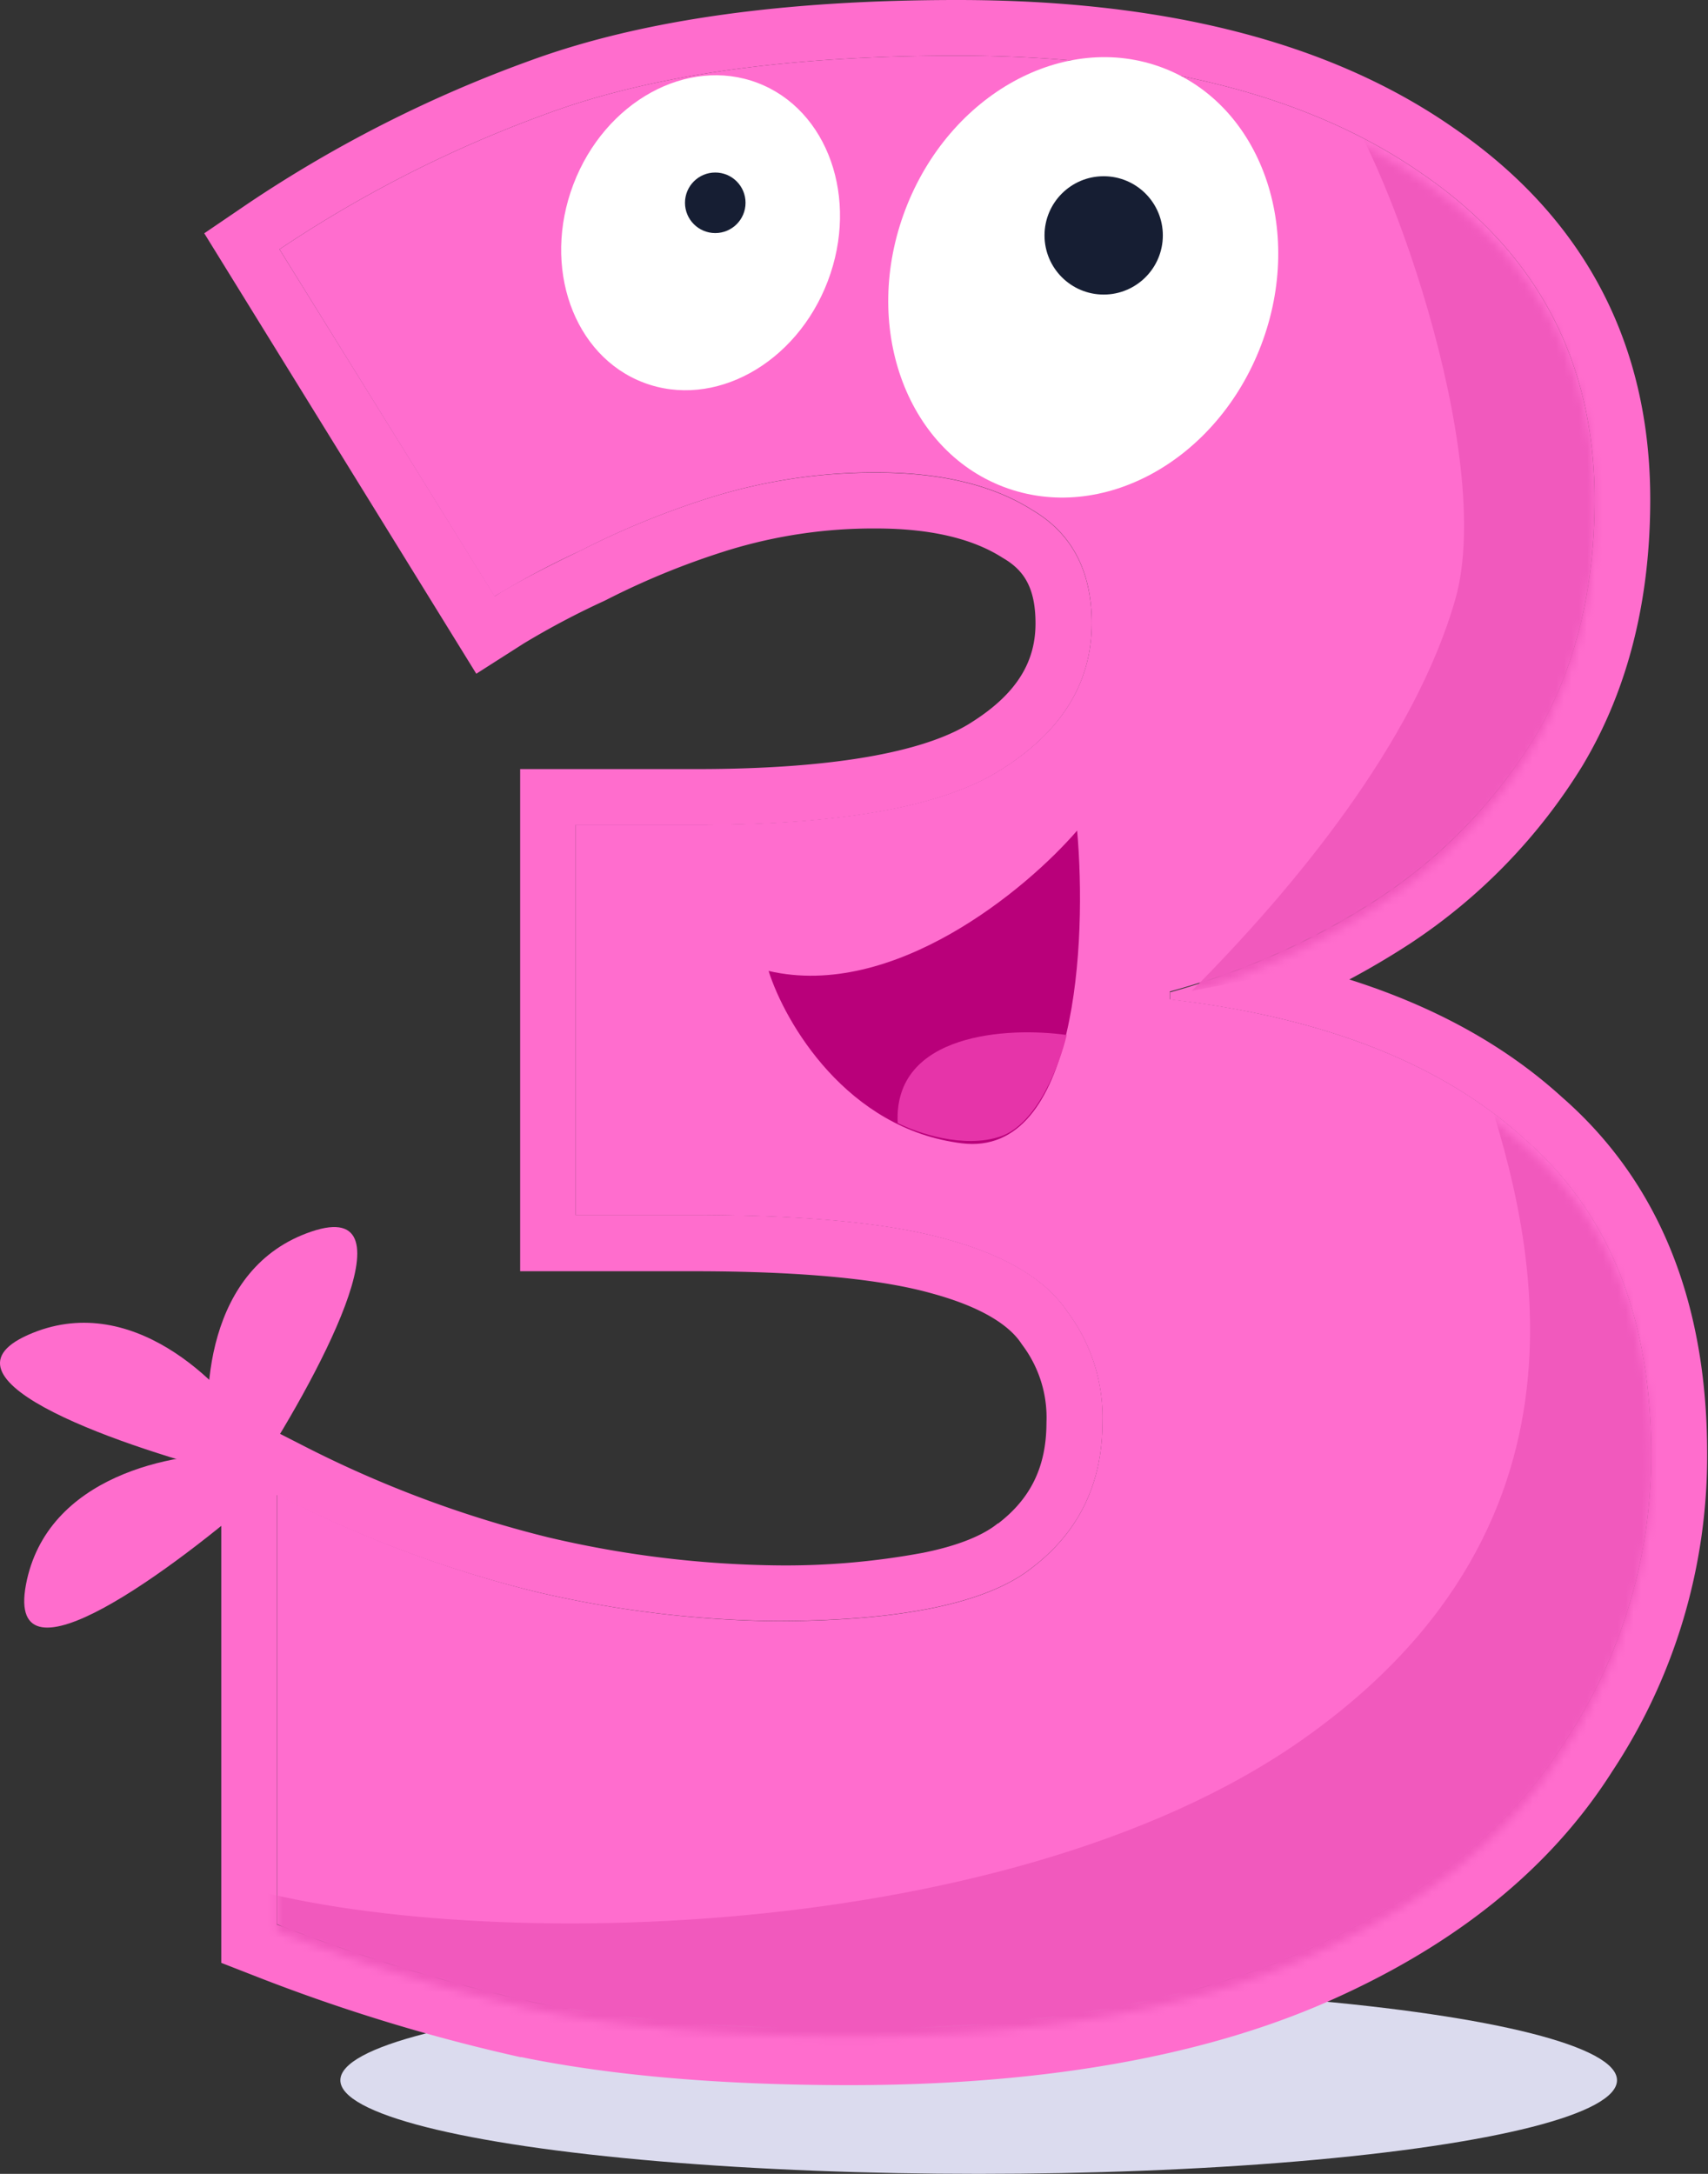 <svg id="fef6bcc1-bbde-43a4-af2c-2e567ca191a0" data-name="Layer 1" xmlns="http://www.w3.org/2000/svg" xmlns:xlink="http://www.w3.org/1999/xlink" viewBox="0 0 220 280"><rect x="0" y="0" width="220" height="280" fill="#333333" stroke="none"/><defs><mask id="be528a2e-252d-452f-92e4-6fc1d2559d91" x="21.92" y="8.14" width="219.6" height="268.73" maskUnits="userSpaceOnUse"><g id="a131e163-226e-4dfc-bdf1-b8aea10b3642" data-name="mask0"><path id="ab4b0d16-df65-4d7a-b2ae-402da499e3ef" data-name="4" d="M205.39,65.29q0,17.67-7.62,30.48a66.28,66.28,0,0,1-20.09,20.79,95.56,95.56,0,0,1-27,12.12v1q29.79,3.47,45.72,18,16.28,14.21,16.28,40.53a66.44,66.44,0,0,1-11.09,37.06q-10.72,17-33.59,27-22.52,10-58.54,10-23.9,0-40.87-3.46a225.37,225.37,0,0,1-32.91-10.05V193.45a153.07,153.07,0,0,0,33.25,12.47,141.93,141.93,0,0,0,30.83,3.81q24.59,0,33.25-6.93,9-6.92,9-18.7a22.69,22.69,0,0,0-4.5-14.2q-4.17-6.24-15.59-9.35-11.08-3.12-32.56-3.12H74.12V107.21H89.71q28.4,0,39.48-7.28,11.43-7.28,11.43-18.7,0-10-7.62-14.55-7.62-4.85-20.09-4.85A70.84,70.84,0,0,0,91.78,65a108.17,108.17,0,0,0-17,6.92,110.42,110.42,0,0,0-11.08,5.89L36,33.08A159.49,159.49,0,0,1,71,15.42q20.09-7.27,52.3-7.28,38.1,0,59.93,15.24Q205.4,38.62,205.39,65.29Z" style="fill:#ff6dce"/></g></mask></defs><g id="ad9d790c-94df-45c9-b385-8cf5eca7d939" data-name="3"><ellipse id="a14289a9-98a8-4d97-ad80-f57a3a49889c" data-name="Ellipse 177" cx="126.06" cy="267.94" rx="82.22" ry="12.06" style="fill:#dbdbee"/><g id="b735b67f-8a6c-4a71-9458-329b2bcd5f20" data-name="Group 329"><g id="ad6ebd3a-3bff-4c5d-bb5c-932266e926ef" data-name="Group 299"><path id="a18c7c5b-7b9a-4f0d-9c94-d39ef1a5e013" data-name="3 (Stroke)" d="M203.91,98.5l0,0a73.46,73.46,0,0,1-22.23,23l0,0h0q-3.83,2.5-7.88,4.66c10.8,3.42,20,8.42,27.42,15.18,12.71,11.12,18.67,26.77,18.67,45.87a73.56,73.56,0,0,1-12.22,40.94c-8.09,12.76-20.52,22.57-36.72,29.69S134,268.57,109.45,268.57c-16.25,0-30.38-1.17-42.31-3.61h-.07l-.06,0a231.85,231.85,0,0,1-33.95-10.36l-4.56-1.78v-72l10.43,5.32A145.69,145.69,0,0,0,70.56,198a134.83,134.83,0,0,0,29.19,3.62A96.42,96.42,0,0,0,118.9,200c5-1,8-2.45,9.62-3.78l.06,0,0,0c4.17-3.21,6.21-7.3,6.21-13a15.54,15.54,0,0,0-3-9.84l-.14-.19-.13-.19c-1.39-2.08-4.64-4.54-11.51-6.41h0c-6.43-1.81-16.5-2.85-30.62-2.85H67V99.06H89.7c18.81,0,30.08-2.5,35.56-6.1l0,0,0,0c6-3.82,8.12-8,8.12-12.66s-1.54-6.86-4.11-8.38l-.1-.06-.1-.06c-3.57-2.27-8.79-3.73-16.24-3.73a63.63,63.63,0,0,0-19,2.79,99.24,99.24,0,0,0-15.8,6.44l-.13.06-.12.06a104.06,104.06,0,0,0-10.32,5.46l-6.11,3.9L26.31,30.05,32,26.18A166.94,166.94,0,0,1,68.52,7.72h0C83,2.46,101.37,0,123.3,0c26.25,0,47.84,5.23,64,16.52C204,28,212.56,44.16,212.56,64.32c0,12.82-2.78,24.3-8.63,34.14ZM91.78,64a70.84,70.84,0,0,1,21.13-3.12q12.47,0,20.09,4.85,7.62,4.51,7.62,14.55,0,11.43-11.43,18.71-11.09,7.28-39.49,7.27H74.12v50.22H89.36q21.47,0,32.56,3.12,11.43,3.12,15.58,9.35a22.66,22.66,0,0,1,4.51,14.2q0,11.79-9,18.71-8.66,6.93-33.25,6.93A141.93,141.93,0,0,1,68.92,205a151.52,151.52,0,0,1-26.08-9q-3.6-1.62-7.17-3.44V247.9a226.57,226.57,0,0,0,32.91,10q17,3.46,40.87,3.47,36,0,58.54-10.05,22.86-10.05,33.59-27a66.42,66.42,0,0,0,11.09-37.06q0-26.33-16.28-40.52-12.28-11.22-32.8-15.85A123.72,123.72,0,0,0,151,128.78l-.3,0v-1l.12,0a101.56,101.56,0,0,0,12.14-4.23,90.75,90.75,0,0,0,14.75-7.86A66.25,66.25,0,0,0,197.77,94.8q7.62-12.81,7.62-30.48,0-26.67-22.16-41.91Q161.41,7.17,123.3,7.17q-32.2,0-52.3,7.27A160,160,0,0,0,36,32.11L63.73,76.79h0l.89-.56Q68.34,74,74.81,70.9A108.14,108.14,0,0,1,91.78,64Z" style="fill:#ff6dcd;fill-rule:evenodd"/><path id="a817c131-e485-49e3-8f3e-824827165115" data-name="Vector 358" d="M40.11,158.63C26.46,163.25,25.87,180,27.27,187.86l5.06,2.8C40.61,178.06,53.75,154,40.11,158.63Z" style="fill:#ff6dcd"/><path id="b96d528a-231c-43d5-9d90-fb48249fa0a5" data-name="Vector 359" d="M3.61,171.94c13.16-5.85,25,6.1,29.25,12.8L31,190.23C16.41,186.57-9.55,177.79,3.61,171.94Z" style="fill:#ff6dcd"/><path id="fbaf1ce0-6cd6-4e4a-886b-ec6bebd7be33" data-name="Vector 360" d="M3.34,204.12C6,190,22.53,187,30.47,187.29L34,191.91C22.64,201.88.69,218.28,3.34,204.12Z" style="fill:#ff6dcd"/><path id="a492cf91-ccfe-4fca-9f9e-6723adda5dbb" data-name="3_2" d="M205.39,64.32q0,17.66-7.62,30.48a66.25,66.25,0,0,1-20.09,20.78,95.87,95.87,0,0,1-27,12.13v1q29.78,3.47,45.72,18,16.28,14.19,16.28,40.52a66.42,66.42,0,0,1-11.09,37.06q-10.72,17-33.59,27-22.52,10-58.54,10-23.91,0-40.87-3.46a226.57,226.57,0,0,1-32.91-10V192.48A153.07,153.07,0,0,0,68.92,205a141.93,141.93,0,0,0,30.83,3.81q24.59,0,33.25-6.93,9-6.93,9-18.71a22.66,22.66,0,0,0-4.51-14.2q-4.16-6.22-15.58-9.35-11.08-3.12-32.56-3.12H74.12V106.23H89.7q28.41,0,39.49-7.27,11.43-7.27,11.43-18.71,0-10.05-7.62-14.55-7.62-4.85-20.09-4.85A70.84,70.84,0,0,0,91.78,64a108.14,108.14,0,0,0-17,6.93,108.38,108.38,0,0,0-11.08,5.89L36,32.11A160,160,0,0,1,71,14.44q20.09-7.27,52.3-7.27,38.1,0,59.93,15.24Q205.39,37.65,205.39,64.32Z" style="fill:#ff6dce"/><g id="a1d24315-a1ae-44ab-81b0-4475f03787b5" data-name="Mask Group"><g style="mask:url(#be528a2e-252d-452f-92e4-6fc1d2559d91)"><path id="bae844e2-9363-40c1-b900-2cc6e01aec28" data-name="Vector 338" d="M187.45,77.2c5.26-18.41-9.13-58.46-16.44-66.87L222.53,18l7.67,62.48L182,122.15l-28.5,5.48C166.62,114.47,182.19,95.62,187.45,77.2Z" style="fill:#f159bd"/><path id="b93d0b65-b8c5-4c4f-bea1-371633dbb534" data-name="Vector 337" d="M167.72,224.09c40.56-28.5,29.38-67.07,22.8-86.44,9.5-.73,31.13.66,41.66,12.06C245.33,164,242,198,237.66,216.58s-20.83,37.27-54.81,52.62S61.17,273.58,36,264.81c-20.17-7-14.25-18.27-8.77-23C55.69,251.66,128.81,251.43,167.72,224.09Z" style="fill:#f159bd"/></g></g><g id="b6744bce-5e39-421d-9026-744194216631" data-name="Group 324"><path id="badbe957-8a27-4b8a-a0ae-54f193e60bcf" data-name="Vector 326" d="M99,125.06c16.08,3.74,33.2-10.49,39.74-18.08,1.26,14.18,0,42.1-14.84,40.28S101.1,131.7,99,125.06Z" style="fill:#b9007a"/><path id="adae64b8-8990-4a22-b903-2d41396288e3" data-name="Vector 327" d="M115.63,144.65c-.58-11.62,14.27-12.4,21.77-11.34-.86,3.68-3.75,11.43-8.51,13.06S118.07,145.9,115.63,144.65Z" style="fill:#e634a9"/></g></g><g id="e3319493-76dc-4925-8926-ff59751be16f" data-name="Group 319"><ellipse id="b30c2906-b662-4571-a6a9-0e2a531900cf" data-name="Ellipse 172" cx="139.52" cy="35.73" rx="28.87" ry="24.52" transform="translate(56.52 153.42) rotate(-69.17)" style="fill:#fff"/><circle id="ba104a03-bcd9-41ea-b9de-8afc39126a79" data-name="Ellipse 174" cx="142.16" cy="30.32" r="7.62" style="fill:#161e33"/></g><g id="ad1d5125-1eaa-4023-b464-7007bf49e708" data-name="Group 320"><ellipse id="bcb9405c-f47b-43ab-b4d0-d9138322b187" data-name="Ellipse 172_2" cx="90.24" cy="29.98" rx="20.65" ry="17.53" transform="translate(30.13 103.66) rotate(-69.17)" style="fill:#fff"/><circle id="f6182995-0aff-4fa1-9486-b52be4d0a65c" data-name="Ellipse 174_2" cx="92.13" cy="26.12" r="3.9" style="fill:#161e33"/></g></g></g></svg>